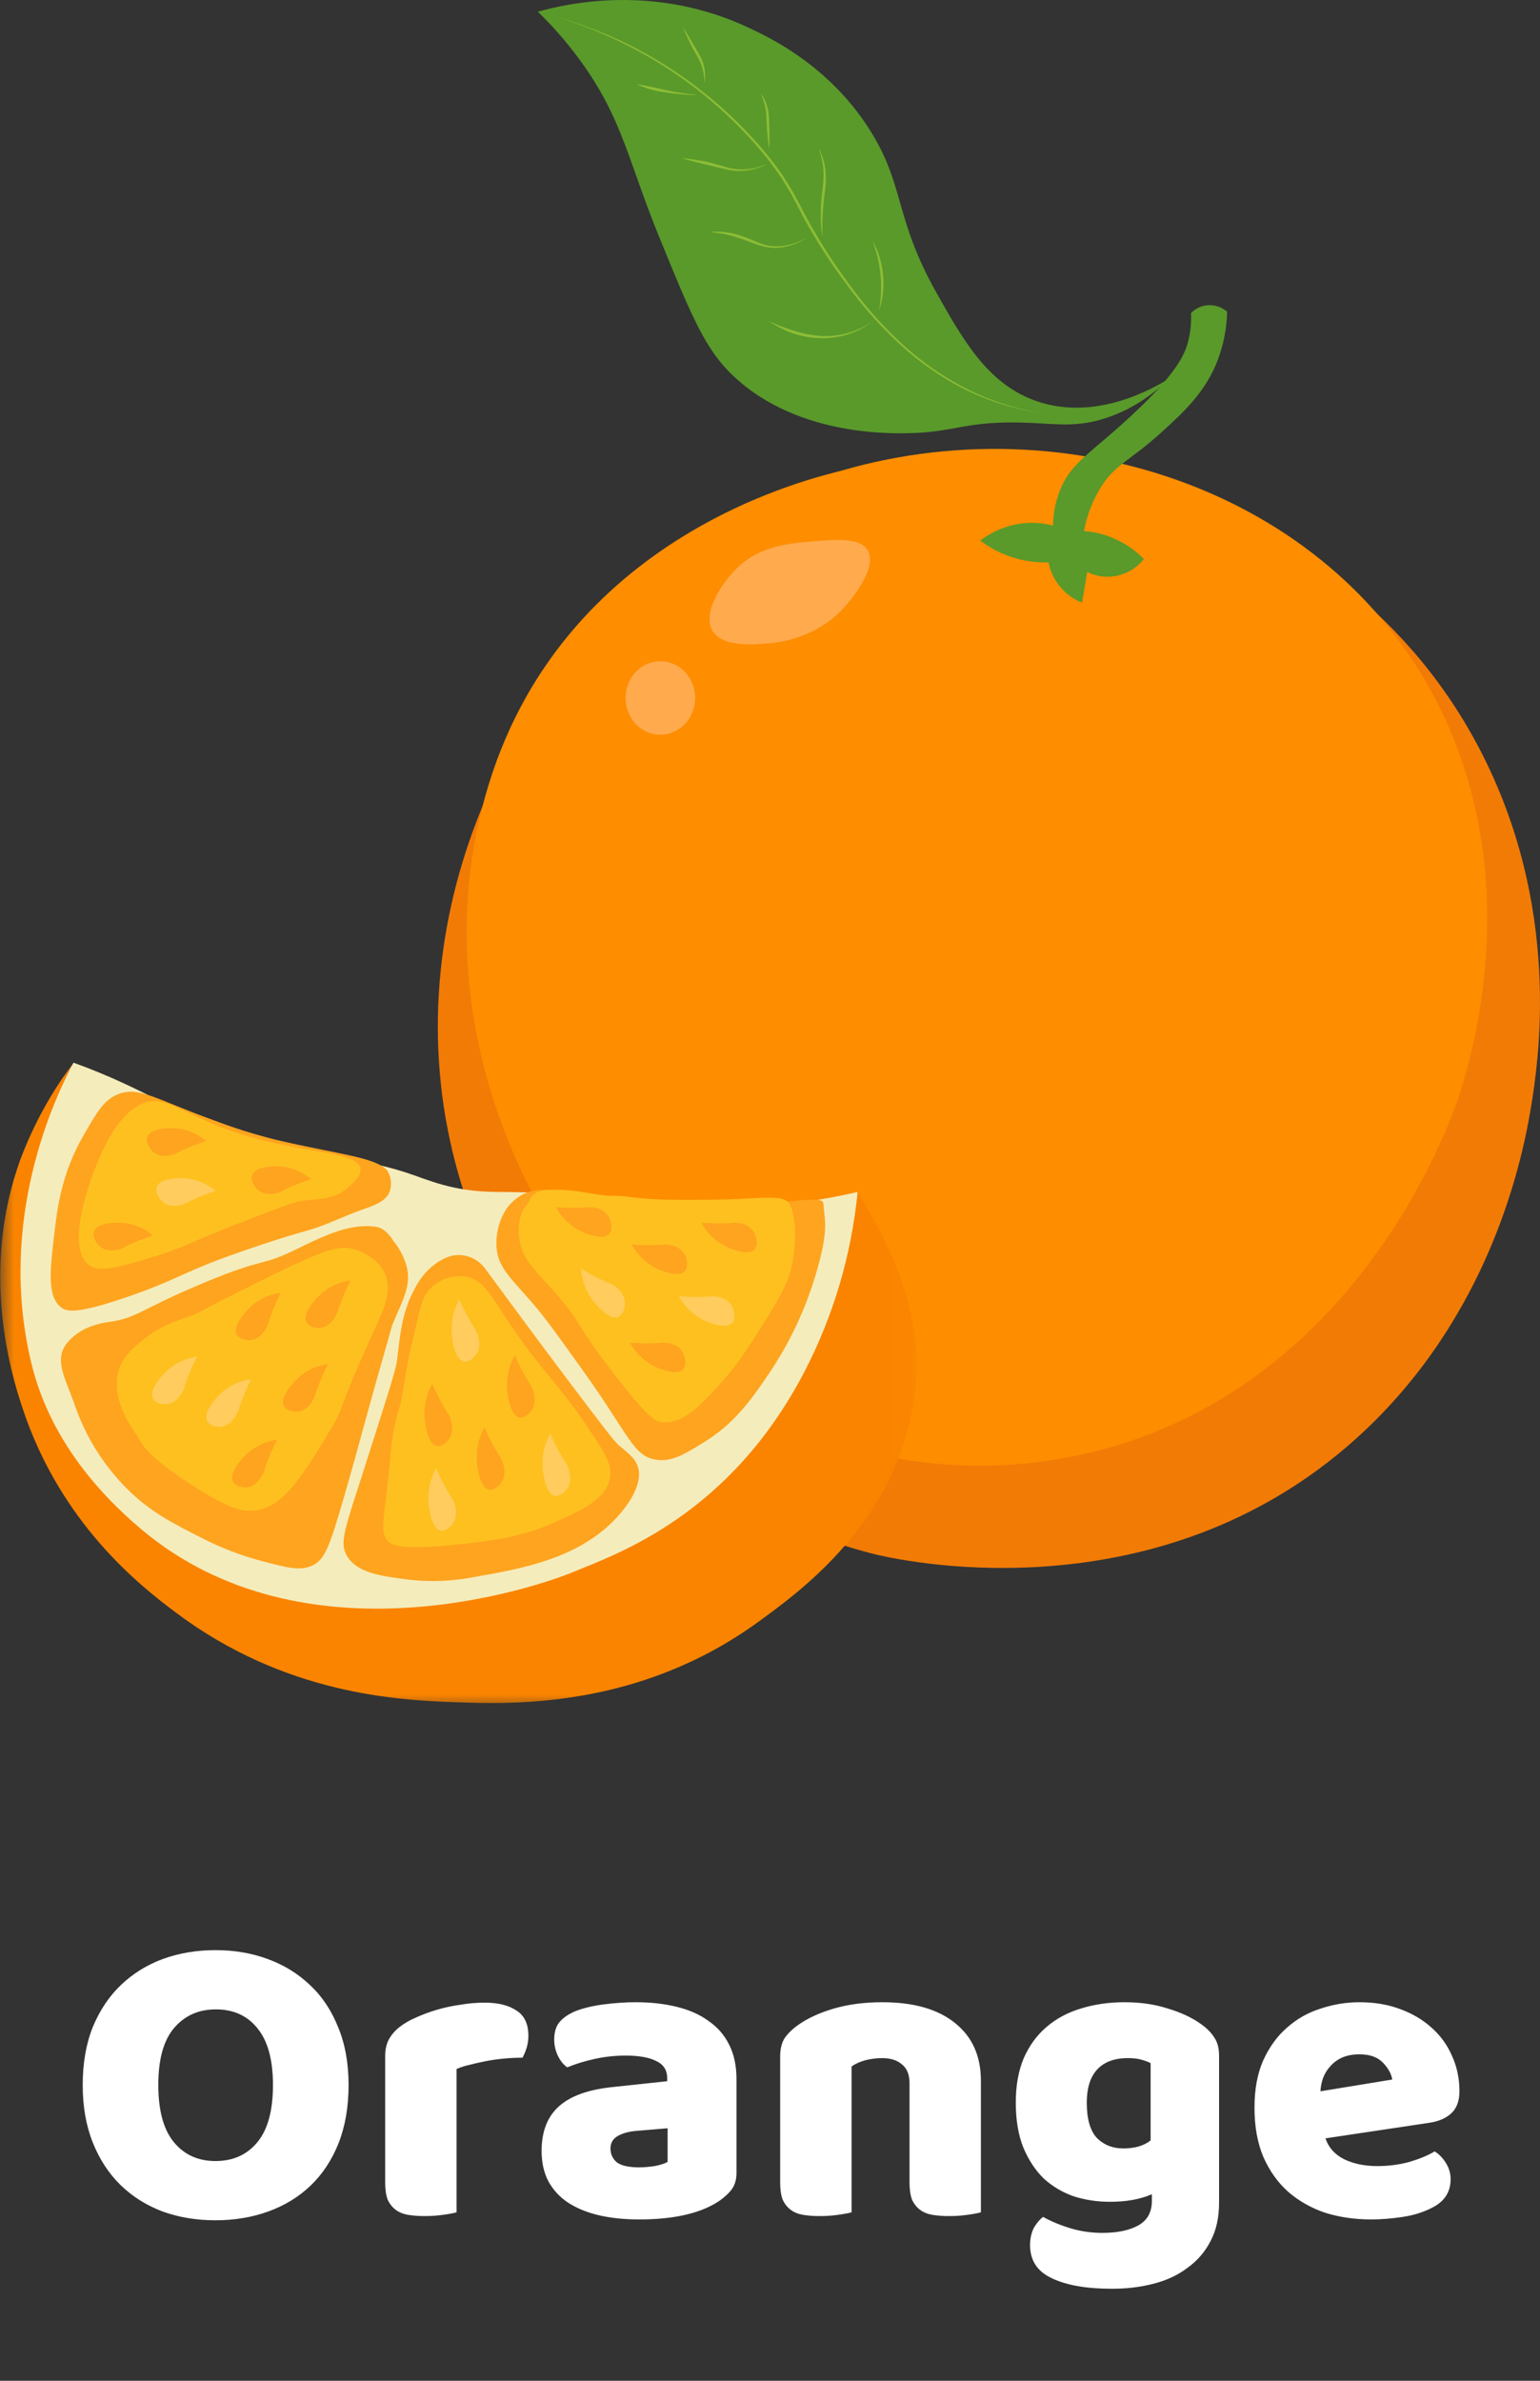 <svg width="55" height="85" viewBox="0 0 55 85" fill="none" xmlns="http://www.w3.org/2000/svg">
<rect x="0" y="0" width="55" height="85" fill="#333333" stroke="none"/>
<path d="M43.803 18.352C45.469 19.126 50.001 21.319 52.831 26.72C55.786 32.361 54.959 37.833 54.673 39.563C54.297 41.831 53.07 46.974 48.777 51.043C41.734 57.724 32.495 55.777 31.368 55.52C30.411 55.3 19.148 52.512 16.26 41.509C13.99 32.85 18.177 23.946 24.643 19.52C33.236 13.639 42.687 17.834 43.803 18.352Z" fill="#F27B06"/>
<path d="M51.777 26.041C54.266 31.867 52.608 37.519 52.157 38.975C51.973 39.573 48.854 49.098 39.535 51.707C31.923 53.836 23.848 50.323 19.697 43.787C19.089 42.83 15.123 36.352 17.324 28.448C19.969 18.956 29.305 17.02 30.078 16.796C38.524 14.35 48.266 17.823 51.777 26.041Z" fill="#FE8D00"/>
<path d="M26.255 20.347C27.101 19.482 28.17 19.397 29.065 19.326C29.888 19.26 30.744 19.19 30.999 19.665C31.344 20.307 30.342 21.467 30.215 21.612C29.177 22.815 27.773 22.945 27.406 22.974C26.838 23.018 25.747 23.101 25.427 22.486C25.094 21.852 25.78 20.833 26.255 20.347Z" fill="#FFAA4D"/>
<path d="M24.827 24.919C24.827 25.093 24.796 25.262 24.733 25.422C24.669 25.583 24.579 25.726 24.463 25.849C24.347 25.972 24.212 26.067 24.059 26.133C23.907 26.201 23.749 26.234 23.584 26.234C23.42 26.234 23.26 26.201 23.108 26.133C22.955 26.067 22.822 25.972 22.704 25.849C22.588 25.726 22.498 25.583 22.435 25.422C22.371 25.262 22.34 25.093 22.34 24.919C22.34 24.745 22.371 24.578 22.435 24.417C22.498 24.256 22.588 24.114 22.704 23.992C22.822 23.867 22.955 23.773 23.108 23.706C23.26 23.64 23.42 23.607 23.584 23.607C23.749 23.607 23.907 23.64 24.059 23.706C24.212 23.773 24.347 23.867 24.463 23.992C24.579 24.114 24.669 24.256 24.733 24.417C24.796 24.578 24.827 24.745 24.827 24.919Z" fill="#FFAA4D"/>
<path d="M41.746 13.52C41.164 13.881 39.087 15.075 36.956 14.299C35.266 13.683 34.398 12.141 33.455 10.471C31.928 7.763 32.321 6.619 31.061 4.634C29.599 2.328 27.486 1.343 26.761 1C23.394 -0.594 20.257 0.124 19.208 0.418C19.82 1.01 20.373 1.659 20.867 2.363C22.255 4.35 22.439 5.762 23.569 8.526C24.597 11.04 25.11 12.297 25.964 13.195C28.267 15.619 31.928 15.474 32.474 15.465C34.084 15.439 34.51 15.007 36.687 15.093C37.668 15.131 38.332 15.249 39.266 14.996C40.212 14.726 41.037 14.233 41.746 13.52Z" fill="#599A2A"/>
<path d="M37.262 14.752C36.314 14.627 35.403 14.358 34.533 13.938C34.101 13.727 33.685 13.483 33.288 13.208C32.888 12.935 32.508 12.633 32.15 12.304C31.43 11.643 30.78 10.911 30.203 10.11C29.612 9.322 29.084 8.489 28.616 7.613C28.399 7.169 28.158 6.74 27.891 6.328C27.616 5.921 27.318 5.536 26.994 5.171C25.687 3.694 24.172 2.517 22.446 1.642C21.591 1.204 20.706 0.85 19.792 0.579C20.713 0.835 21.604 1.175 22.465 1.598C24.203 2.467 25.732 3.639 27.051 5.116C27.378 5.481 27.682 5.868 27.962 6.275C28.233 6.689 28.477 7.12 28.697 7.565C29.158 8.44 29.682 9.272 30.264 10.06C30.836 10.862 31.477 11.593 32.19 12.255C32.547 12.583 32.923 12.886 33.318 13.161C33.713 13.436 34.124 13.681 34.552 13.896C35.415 14.326 36.318 14.613 37.262 14.752Z" fill="#8DBD36"/>
<path d="M31.398 11.087C31.432 10.878 31.453 10.669 31.463 10.458C31.472 10.248 31.467 10.039 31.448 9.83C31.427 9.621 31.394 9.415 31.347 9.212C31.299 9.006 31.24 8.805 31.169 8.607C31.273 8.79 31.356 8.984 31.416 9.19C31.479 9.395 31.52 9.606 31.54 9.82C31.56 10.035 31.559 10.249 31.534 10.464C31.512 10.677 31.467 10.886 31.398 11.087Z" fill="#8DBD36"/>
<path d="M31.094 11.529C30.831 11.718 30.548 11.859 30.243 11.951C29.936 12.04 29.623 12.083 29.304 12.073C28.985 12.068 28.673 12.017 28.368 11.916C28.066 11.817 27.78 11.678 27.512 11.498L27.517 11.489C27.801 11.623 28.094 11.732 28.396 11.82C28.694 11.914 28.997 11.971 29.307 11.995C29.619 12.013 29.928 11.982 30.231 11.903C30.536 11.824 30.822 11.698 31.089 11.522L31.094 11.529Z" fill="#8DBD36"/>
<path d="M29.371 8.46C29.33 8.194 29.309 7.925 29.311 7.655C29.312 7.386 29.33 7.116 29.364 6.849C29.406 6.586 29.42 6.322 29.406 6.057C29.384 5.791 29.325 5.532 29.233 5.281C29.361 5.521 29.442 5.776 29.477 6.048C29.507 6.321 29.5 6.59 29.458 6.861C29.425 7.127 29.397 7.391 29.382 7.657C29.368 7.925 29.368 8.191 29.371 8.46Z" fill="#8DBD36"/>
<path d="M28.76 8.53C28.501 8.68 28.228 8.781 27.936 8.832C27.791 8.854 27.643 8.858 27.496 8.841C27.351 8.823 27.207 8.79 27.066 8.741C26.787 8.643 26.52 8.532 26.245 8.453C26.106 8.409 25.966 8.379 25.825 8.35C25.683 8.323 25.54 8.31 25.396 8.288V8.277C25.541 8.269 25.687 8.271 25.834 8.282C25.98 8.297 26.123 8.323 26.267 8.356C26.548 8.44 26.822 8.544 27.091 8.665C27.224 8.719 27.363 8.755 27.503 8.779C27.647 8.797 27.789 8.799 27.931 8.783C28.221 8.746 28.494 8.658 28.756 8.521L28.76 8.53Z" fill="#8DBD36"/>
<path d="M27.363 5.87C27.131 5.987 26.888 6.06 26.633 6.093C26.375 6.119 26.122 6.099 25.87 6.031C25.623 5.972 25.377 5.917 25.132 5.855C24.886 5.794 24.64 5.738 24.397 5.661L24.399 5.65C24.65 5.673 24.902 5.716 25.153 5.758C25.401 5.807 25.645 5.884 25.888 5.954C26.131 6.029 26.377 6.06 26.628 6.044C26.881 6.025 27.125 5.965 27.359 5.86L27.363 5.87Z" fill="#8DBD36"/>
<path d="M27.475 5.327C27.446 5.157 27.427 4.986 27.41 4.816C27.39 4.643 27.38 4.471 27.375 4.3C27.375 4.132 27.358 3.965 27.325 3.8C27.287 3.635 27.233 3.474 27.165 3.32C27.267 3.459 27.344 3.613 27.394 3.78C27.444 3.948 27.468 4.121 27.468 4.297L27.481 4.81C27.484 4.982 27.484 5.153 27.475 5.327Z" fill="#8DBD36"/>
<path d="M24.874 3.398C24.515 3.389 24.158 3.358 23.805 3.303C23.626 3.281 23.449 3.248 23.274 3.204C23.101 3.156 22.931 3.096 22.765 3.021L22.768 3.012C22.947 3.035 23.12 3.074 23.295 3.107C23.47 3.142 23.642 3.189 23.817 3.226C24.165 3.298 24.519 3.351 24.874 3.387V3.398Z" fill="#8DBD36"/>
<path d="M25.162 2.968C25.158 2.786 25.132 2.606 25.085 2.432C25.035 2.26 24.962 2.099 24.867 1.95C24.779 1.794 24.687 1.637 24.612 1.472C24.534 1.307 24.456 1.142 24.39 0.973C24.491 1.123 24.583 1.277 24.675 1.433L24.948 1.899C24.994 1.978 25.037 2.06 25.073 2.144C25.11 2.231 25.136 2.32 25.155 2.414C25.191 2.597 25.193 2.782 25.162 2.968Z" fill="#8DBD36"/>
<path d="M38.713 18.961C38.812 18.429 38.997 17.936 39.266 17.476C39.8 16.578 40.29 16.51 41.455 15.458C42.287 14.704 43.042 14.006 43.481 12.88C43.697 12.317 43.812 11.734 43.826 11.127C43.595 10.937 43.334 10.865 43.042 10.909C42.848 10.944 42.68 11.034 42.536 11.177C42.552 11.505 42.521 11.83 42.444 12.15C42.316 12.684 41.973 13.527 39.519 15.628C38.666 16.358 38.151 16.732 37.84 17.549C37.691 17.94 37.614 18.345 37.609 18.765C37.321 18.69 37.03 18.657 36.734 18.668C36.099 18.701 35.524 18.912 35.006 19.3C35.236 19.474 35.483 19.621 35.742 19.738C36.288 19.984 36.855 20.096 37.448 20.079C37.498 20.325 37.59 20.552 37.723 20.759C37.956 21.115 38.262 21.366 38.645 21.515C38.706 21.15 38.767 20.785 38.829 20.42C38.999 20.505 39.176 20.558 39.363 20.58C39.548 20.602 39.734 20.593 39.916 20.55C40.099 20.508 40.271 20.437 40.432 20.336C40.593 20.233 40.734 20.109 40.855 19.958C40.495 19.597 40.081 19.33 39.612 19.155C39.321 19.047 39.022 18.983 38.713 18.961Z" fill="#599A2A"/>
<path d="M30.631 42.555C30.264 42.642 29.621 42.781 28.812 42.895C24.966 43.437 23.082 42.576 17.735 42.555C16.151 42.548 15.298 42.121 14.51 41.866C11.901 41.023 11.411 41.767 8.271 40.585C7.017 40.114 5.199 38.863 2.627 37.941C2.071 38.854 0.185 42.4 0.555 46.568C0.662 47.777 1.158 51.495 4.009 54.352C7.461 57.812 11.985 57.627 14.695 57.515C16.201 57.453 20.484 57.214 24.597 54.061C25.909 53.055 28.988 50.693 30.17 46.374C30.51 45.126 30.663 43.853 30.631 42.555Z" fill="#F5ECBB"/>
<mask id="mask0_98_438" style="mask-type:luminance" maskUnits="userSpaceOnUse" x="0" y="37" width="33" height="24">
<path d="M0 37.782H32.833V61H0V37.782Z" fill="white"/>
</mask>
<g mask="url(#mask0_98_438)">
<path d="M30.631 42.555C31.217 43.589 33.148 46.462 32.657 49.876C32.018 54.318 28.668 56.752 27.084 57.904C22.811 61.007 18.291 60.846 16.26 60.775C14.205 60.699 10.174 60.499 6.267 57.563C5.036 56.639 2.154 54.407 0.785 50.217C0.411 49.071 -0.735 45.386 0.74 41.364C1.211 40.124 1.841 38.984 2.627 37.941C2.097 38.929 -0.002 43.109 1 48.125C1.203 49.135 1.764 51.823 5.023 54.58C10.882 59.537 19.245 56.644 20.529 56.103C22.011 55.48 26.058 54.123 28.742 48.952C29.773 46.952 30.403 44.819 30.631 42.555Z" fill="#FA8400"/>
</g>
<path d="M18.38 42.838C19.269 42.106 20.118 42.702 22.985 42.797C23.98 42.832 26.016 43.113 26.498 43.065C28.945 42.821 29.399 42.713 29.41 42.994C29.43 43.479 29.588 43.771 29.279 44.979C28.905 46.446 28.3 47.797 27.468 49.032C26.869 49.92 26.257 50.807 25.134 51.498C24.442 51.923 23.98 52.208 23.415 52.114C22.614 51.98 22.458 51.227 20.867 49.001C19.943 47.709 19.48 47.062 19.056 46.569C18.259 45.643 17.796 45.272 17.735 44.557C17.688 44.022 17.865 43.263 18.38 42.838Z" fill="#FEA41F"/>
<path d="M18.541 44.185C18.63 45.014 19.165 45.37 20.014 46.374C20.782 47.282 20.503 47.177 21.834 48.928C23.144 50.651 23.415 50.75 23.63 50.776C24.451 50.875 25.203 50.002 26.025 49.049C26.415 48.596 26.699 48.147 27.269 47.249C27.968 46.145 28.115 45.745 28.167 45.595C28.458 44.755 28.481 43.463 28.189 42.968C27.99 42.629 27.061 42.797 25.933 42.823C22.377 42.898 22.846 42.689 21.777 42.689C21.281 42.689 20.508 42.429 19.588 42.482C18.919 42.521 18.967 42.845 18.817 43.017C18.46 43.424 18.524 44.028 18.541 44.185Z" fill="#FEC01F"/>
<path d="M22.555 44.427C22.898 44.46 23.241 44.466 23.584 44.444C23.786 44.411 23.98 44.438 24.167 44.524C24.304 44.59 24.406 44.693 24.474 44.832C24.543 44.984 24.581 45.228 24.474 45.368C24.276 45.628 23.666 45.397 23.415 45.27C23.049 45.08 22.763 44.799 22.555 44.427Z" fill="#FEA41F"/>
<path d="M25.042 43.65C25.385 43.683 25.728 43.688 26.072 43.666C26.273 43.633 26.467 43.659 26.654 43.747C26.791 43.811 26.893 43.914 26.961 44.055C27.03 44.205 27.068 44.451 26.961 44.59C26.763 44.849 26.153 44.618 25.902 44.493C25.536 44.303 25.25 44.02 25.042 43.65Z" fill="#FEA41F"/>
<path d="M22.494 47.931C22.836 47.964 23.179 47.969 23.522 47.947C23.725 47.914 23.919 47.941 24.106 48.028C24.243 48.092 24.345 48.194 24.413 48.336C24.482 48.486 24.52 48.732 24.413 48.871C24.214 49.131 23.605 48.9 23.354 48.774C22.988 48.583 22.701 48.303 22.494 47.931Z" fill="#FEA41F"/>
<path d="M19.853 43.098C20.196 43.131 20.539 43.136 20.883 43.114C21.084 43.081 21.278 43.109 21.465 43.195C21.602 43.259 21.704 43.362 21.772 43.503C21.841 43.654 21.879 43.899 21.772 44.038C21.574 44.299 20.964 44.068 20.713 43.941C20.347 43.751 20.061 43.47 19.853 43.098Z" fill="#FEA41F"/>
<path d="M24.245 46.277C24.586 46.31 24.93 46.315 25.273 46.293C25.475 46.26 25.669 46.286 25.857 46.374C25.992 46.438 26.094 46.541 26.163 46.682C26.231 46.832 26.269 47.078 26.163 47.217C25.964 47.476 25.356 47.245 25.105 47.12C24.737 46.93 24.451 46.647 24.245 46.277Z" fill="#FFCC5D"/>
<path d="M20.746 45.294C21.042 45.48 21.351 45.639 21.669 45.775C21.865 45.835 22.03 45.949 22.163 46.112C22.26 46.231 22.312 46.37 22.318 46.528C22.318 46.695 22.253 46.935 22.101 47.012C21.815 47.157 21.359 46.673 21.182 46.446C20.928 46.108 20.784 45.725 20.746 45.294Z" fill="#FFCC5D"/>
<path d="M15.933 44.904C16.054 44.851 16.179 44.819 16.309 44.81C16.439 44.803 16.567 44.816 16.694 44.851C16.82 44.887 16.938 44.942 17.045 45.019C17.154 45.094 17.25 45.188 17.33 45.296C18.772 47.261 19.914 48.79 20.59 49.681C21.487 50.867 21.936 51.46 22.094 51.595C22.422 51.878 22.711 52.063 22.801 52.439C22.829 52.554 22.936 53.095 22.188 53.995C20.834 55.621 18.699 55.995 16.967 56.298C16.174 56.457 15.375 56.49 14.572 56.395C13.603 56.27 12.752 56.16 12.392 55.551C12.108 55.071 12.316 54.591 13.037 52.341C13.764 50.07 14.13 48.933 14.174 48.611C14.281 47.802 14.316 46.842 14.879 45.886C15.064 45.555 15.31 45.285 15.616 45.076C15.718 45.01 15.823 44.952 15.933 44.904Z" fill="#FEA41F"/>
<path d="M16.583 45.571C17.387 45.663 17.605 46.484 18.725 48.004C19.574 49.157 20.297 49.835 21.395 51.579C21.642 51.969 21.851 52.323 21.787 52.747C21.673 53.517 20.742 53.94 19.808 54.352C18.56 54.901 17.555 55.014 16.191 55.156C14.189 55.363 13.936 55.121 13.842 55.009C13.536 54.642 13.742 54.224 13.934 52.066C14.066 50.596 14.224 50.559 14.357 49.844C14.555 48.779 14.454 48.998 14.834 47.445C15.031 46.634 15.07 46.273 15.409 45.96C15.749 45.657 16.141 45.527 16.583 45.571Z" fill="#FEC01F"/>
<path d="M13.406 43.795C12.53 43.687 11.69 44.055 10.641 44.574C9.227 45.274 9.6 44.823 7.187 45.839C4.932 46.788 4.915 47.052 3.872 47.201C3.14 47.304 2.664 47.604 2.374 47.978C1.936 48.547 2.324 49.201 2.627 50.046C3.021 51.223 3.643 52.244 4.494 53.111C5.338 53.966 6.139 54.371 7.257 54.935C7.908 55.267 8.582 55.526 9.283 55.715C10.25 55.973 10.733 56.103 11.172 55.885C11.598 55.672 11.758 55.26 12.277 53.476C12.754 51.837 12.955 51.034 13.336 49.681C13.777 48.119 13.998 47.338 14.004 47.322C14.35 46.468 14.69 45.945 14.534 45.254C14.44 44.9 14.279 44.583 14.05 44.306C14.05 44.306 13.801 43.844 13.406 43.795Z" fill="#FEA41F"/>
<path d="M12.73 44.621C12.115 44.416 11.593 44.607 9.383 45.692C6.886 46.919 7.307 46.796 6.865 46.957C6.291 47.168 5.659 47.346 4.991 47.931C4.681 48.202 4.397 48.451 4.255 48.871C3.92 49.861 4.664 50.924 4.839 51.174C5.104 51.553 5.082 51.887 6.957 53.088C8.456 54.046 8.806 53.933 9.014 53.931C10.078 53.918 10.855 52.624 11.839 50.979C12.349 50.13 11.945 50.605 13.314 47.606C13.714 46.726 14.005 46.125 13.773 45.531C13.531 44.907 12.856 44.666 12.73 44.621Z" fill="#FEC01F"/>
<path d="M13.836 41.8C13.435 41.314 12.099 41.219 9.874 40.698C9.104 40.508 8.347 40.269 7.602 39.985C5.543 39.243 4.95 38.761 4.194 39.076C3.704 39.281 3.458 39.71 2.965 40.568C2.206 41.892 2.05 43.116 1.952 43.941C1.785 45.353 1.678 46.266 2.168 46.666C2.369 46.831 2.714 46.941 4.624 46.277C6.296 45.694 6.532 45.437 8.063 44.882C9.799 44.251 10.948 43.941 10.948 43.941C11.622 43.76 12.253 43.426 12.914 43.195C13.359 43.039 13.799 42.896 13.928 42.515C13.997 42.262 13.967 42.024 13.836 41.8Z" fill="#FEA41F"/>
<path d="M4.908 39.49C4.354 39.822 3.875 40.524 3.458 41.558C3.322 41.892 2.309 44.392 3.135 45.133C3.499 45.461 4.173 45.267 5.506 44.865C6.562 44.548 6.697 44.383 8.662 43.624C9.914 43.142 10.539 42.9 10.78 42.871C11.355 42.801 11.933 42.84 12.414 42.409C12.565 42.275 12.912 42.002 12.876 41.729C12.806 41.208 11.44 41.181 9.674 40.779C6.55 40.069 5.976 38.85 4.908 39.49Z" fill="#FEC01F"/>
<path d="M16.404 46.387C16.544 46.717 16.709 47.036 16.896 47.34C17.023 47.511 17.096 47.703 17.116 47.918C17.129 48.075 17.096 48.218 17.012 48.35C16.922 48.488 16.739 48.644 16.57 48.614C16.26 48.559 16.151 47.885 16.13 47.591C16.108 47.16 16.2 46.759 16.404 46.387Z" fill="#FFCC5D"/>
<path d="M12.52 45.714C12.356 46.031 12.213 46.363 12.097 46.704C12.045 46.913 11.945 47.091 11.794 47.238C11.685 47.344 11.555 47.403 11.406 47.412C11.246 47.419 11.019 47.359 10.94 47.199C10.794 46.904 11.236 46.405 11.446 46.211C11.756 45.932 12.115 45.765 12.52 45.714Z" fill="#FEA41F"/>
<path d="M11.115 42.099C10.784 42.202 10.463 42.328 10.151 42.48C9.974 42.59 9.784 42.64 9.581 42.631C9.43 42.623 9.3 42.566 9.187 42.462C9.071 42.348 8.952 42.136 9.002 41.963C9.099 41.646 9.745 41.626 10.023 41.646C10.43 41.683 10.794 41.833 11.115 42.099Z" fill="#FEA41F"/>
<path d="M7.369 40.737C7.038 40.84 6.718 40.966 6.406 41.118C6.229 41.228 6.038 41.278 5.834 41.268C5.685 41.261 5.555 41.204 5.442 41.1C5.326 40.986 5.206 40.773 5.257 40.601C5.352 40.284 5.998 40.264 6.276 40.284C6.683 40.321 7.047 40.471 7.369 40.737Z" fill="#FEA41F"/>
<path d="M5.465 44.11C5.135 44.211 4.813 44.339 4.501 44.491C4.324 44.601 4.135 44.651 3.931 44.642C3.782 44.634 3.65 44.578 3.537 44.473C3.423 44.359 3.302 44.147 3.354 43.974C3.449 43.657 4.095 43.637 4.373 43.657C4.78 43.694 5.144 43.844 5.465 44.11Z" fill="#FEA41F"/>
<path d="M7.705 42.52C7.376 42.623 7.056 42.75 6.744 42.902C6.567 43.012 6.376 43.061 6.172 43.052C6.023 43.045 5.891 42.988 5.78 42.883C5.664 42.77 5.543 42.557 5.595 42.385C5.69 42.068 6.336 42.048 6.614 42.068C7.021 42.104 7.385 42.255 7.705 42.52Z" fill="#FFCC5D"/>
<path d="M10.033 46.151C9.868 46.469 9.726 46.799 9.61 47.142C9.558 47.351 9.458 47.529 9.307 47.676C9.198 47.782 9.068 47.841 8.917 47.85C8.759 47.857 8.532 47.797 8.452 47.637C8.307 47.342 8.749 46.843 8.959 46.649C9.269 46.37 9.628 46.204 10.033 46.151Z" fill="#FEA41F"/>
<path d="M11.714 48.704C11.55 49.023 11.408 49.355 11.291 49.696C11.239 49.905 11.139 50.083 10.988 50.23C10.879 50.336 10.749 50.395 10.598 50.404C10.441 50.411 10.213 50.35 10.134 50.191C9.988 49.896 10.43 49.397 10.64 49.203C10.95 48.924 11.309 48.757 11.714 48.704Z" fill="#FEA41F"/>
<path d="M8.972 49.239C8.808 49.559 8.667 49.889 8.551 50.231C8.499 50.44 8.399 50.618 8.248 50.765C8.137 50.871 8.007 50.93 7.858 50.939C7.7 50.946 7.472 50.886 7.394 50.726C7.248 50.431 7.69 49.932 7.9 49.738C8.21 49.459 8.569 49.293 8.972 49.239Z" fill="#FFCC5D"/>
<path d="M7.038 48.438C6.874 48.755 6.733 49.087 6.615 49.428C6.565 49.637 6.463 49.815 6.314 49.962C6.203 50.068 6.073 50.127 5.924 50.136C5.766 50.143 5.537 50.083 5.459 49.923C5.312 49.628 5.756 49.13 5.965 48.935C6.276 48.657 6.634 48.49 7.038 48.438Z" fill="#FFCC5D"/>
<path d="M9.895 51.405C9.73 51.724 9.589 52.054 9.472 52.396C9.42 52.605 9.319 52.781 9.17 52.928C9.059 53.036 8.929 53.093 8.78 53.104C8.622 53.111 8.394 53.051 8.316 52.891C8.168 52.596 8.61 52.098 8.82 51.903C9.132 51.625 9.489 51.458 9.895 51.405Z" fill="#FEA41F"/>
<path d="M18.385 48.382C18.526 48.712 18.69 49.031 18.877 49.335C19.002 49.505 19.077 49.698 19.096 49.912C19.11 50.07 19.075 50.213 18.993 50.345C18.903 50.483 18.72 50.638 18.552 50.609C18.239 50.554 18.132 49.879 18.111 49.586C18.089 49.155 18.181 48.754 18.385 48.382Z" fill="#FEA41F"/>
<path d="M15.437 49.403C15.577 49.734 15.742 50.052 15.929 50.358C16.056 50.526 16.128 50.719 16.149 50.934C16.161 51.091 16.128 51.236 16.045 51.368C15.955 51.504 15.771 51.66 15.603 51.63C15.291 51.575 15.184 50.901 15.163 50.607C15.141 50.178 15.232 49.775 15.437 49.403Z" fill="#FEA41F"/>
<path d="M17.302 50.959C17.444 51.291 17.607 51.608 17.794 51.914C17.921 52.083 17.993 52.275 18.014 52.49C18.028 52.648 17.993 52.792 17.91 52.924C17.82 53.06 17.636 53.216 17.47 53.187C17.158 53.132 17.049 52.457 17.03 52.165C17.007 51.735 17.097 51.333 17.302 50.959Z" fill="#FEA41F"/>
<path d="M19.65 51.179C19.792 51.509 19.955 51.828 20.142 52.132C20.269 52.303 20.342 52.494 20.363 52.71C20.376 52.866 20.342 53.011 20.26 53.143C20.168 53.28 19.985 53.436 19.818 53.407C19.506 53.35 19.397 52.677 19.378 52.384C19.356 51.953 19.446 51.551 19.65 51.179Z" fill="#FFCC5D"/>
<path d="M15.576 52.418C15.716 52.75 15.881 53.067 16.066 53.373C16.193 53.542 16.267 53.735 16.286 53.949C16.3 54.107 16.265 54.252 16.184 54.384C16.092 54.521 15.91 54.677 15.742 54.646C15.43 54.591 15.321 53.918 15.302 53.625C15.279 53.194 15.371 52.792 15.576 52.418Z" fill="#FFCC5D"/>
<path d="M2.954 74.44C2.954 73.66 3.074 72.97 3.314 72.37C3.564 71.77 3.899 71.27 4.319 70.87C4.749 70.46 5.249 70.15 5.819 69.94C6.399 69.73 7.024 69.625 7.694 69.625C8.364 69.625 8.984 69.73 9.554 69.94C10.134 70.15 10.639 70.46 11.069 70.87C11.499 71.27 11.834 71.77 12.074 72.37C12.324 72.97 12.449 73.66 12.449 74.44C12.449 75.22 12.329 75.915 12.089 76.525C11.849 77.125 11.514 77.63 11.084 78.04C10.664 78.44 10.164 78.745 9.584 78.955C9.004 79.165 8.374 79.27 7.694 79.27C7.014 79.27 6.384 79.165 5.804 78.955C5.224 78.735 4.724 78.42 4.304 78.01C3.884 77.6 3.554 77.095 3.314 76.495C3.074 75.895 2.954 75.21 2.954 74.44ZM5.654 74.44C5.654 75.35 5.839 76.03 6.209 76.48C6.579 76.93 7.074 77.155 7.694 77.155C8.324 77.155 8.824 76.93 9.194 76.48C9.564 76.03 9.749 75.35 9.749 74.44C9.749 73.54 9.564 72.865 9.194 72.415C8.834 71.965 8.339 71.74 7.709 71.74C7.089 71.74 6.589 71.965 6.209 72.415C5.839 72.855 5.654 73.53 5.654 74.44ZM16.306 78.985C16.206 79.015 16.046 79.045 15.826 79.075C15.616 79.105 15.396 79.12 15.166 79.12C14.946 79.12 14.746 79.105 14.566 79.075C14.396 79.045 14.251 78.985 14.131 78.895C14.011 78.805 13.916 78.685 13.846 78.535C13.786 78.375 13.756 78.17 13.756 77.92V73.42C13.756 73.19 13.796 72.995 13.876 72.835C13.966 72.665 14.091 72.515 14.251 72.385C14.411 72.255 14.606 72.14 14.836 72.04C15.076 71.93 15.331 71.835 15.601 71.755C15.871 71.675 16.151 71.615 16.441 71.575C16.731 71.525 17.021 71.5 17.311 71.5C17.791 71.5 18.171 71.595 18.451 71.785C18.731 71.965 18.871 72.265 18.871 72.685C18.871 72.825 18.851 72.965 18.811 73.105C18.771 73.235 18.721 73.355 18.661 73.465C18.451 73.465 18.236 73.475 18.016 73.495C17.796 73.515 17.581 73.545 17.371 73.585C17.161 73.625 16.961 73.67 16.771 73.72C16.591 73.76 16.436 73.81 16.306 73.87V78.985ZM22.823 77.38C22.993 77.38 23.178 77.365 23.378 77.335C23.588 77.295 23.743 77.245 23.843 77.185V75.985L22.763 76.075C22.483 76.095 22.253 76.155 22.073 76.255C21.893 76.355 21.803 76.505 21.803 76.705C21.803 76.905 21.878 77.07 22.028 77.2C22.188 77.32 22.453 77.38 22.823 77.38ZM22.703 71.485C23.243 71.485 23.733 71.54 24.173 71.65C24.623 71.76 25.003 71.93 25.313 72.16C25.633 72.38 25.878 72.665 26.048 73.015C26.218 73.355 26.303 73.76 26.303 74.23V77.59C26.303 77.85 26.228 78.065 26.078 78.235C25.938 78.395 25.768 78.535 25.568 78.655C24.918 79.045 24.003 79.24 22.823 79.24C22.293 79.24 21.813 79.19 21.383 79.09C20.963 78.99 20.598 78.84 20.288 78.64C19.988 78.44 19.753 78.185 19.583 77.875C19.423 77.565 19.343 77.205 19.343 76.795C19.343 76.105 19.548 75.575 19.958 75.205C20.368 74.835 21.003 74.605 21.863 74.515L23.828 74.305V74.2C23.828 73.91 23.698 73.705 23.438 73.585C23.188 73.455 22.823 73.39 22.343 73.39C21.963 73.39 21.593 73.43 21.233 73.51C20.873 73.59 20.548 73.69 20.258 73.81C20.128 73.72 20.018 73.585 19.928 73.405C19.838 73.215 19.793 73.02 19.793 72.82C19.793 72.56 19.853 72.355 19.973 72.205C20.103 72.045 20.298 71.91 20.558 71.8C20.848 71.69 21.188 71.61 21.578 71.56C21.978 71.51 22.353 71.485 22.703 71.485ZM32.483 74.38C32.483 74.07 32.392 73.845 32.212 73.705C32.042 73.555 31.808 73.48 31.508 73.48C31.308 73.48 31.108 73.505 30.907 73.555C30.718 73.605 30.552 73.68 30.413 73.78V78.985C30.312 79.015 30.152 79.045 29.933 79.075C29.723 79.105 29.503 79.12 29.273 79.12C29.052 79.12 28.852 79.105 28.672 79.075C28.503 79.045 28.358 78.985 28.238 78.895C28.117 78.805 28.023 78.685 27.953 78.535C27.892 78.375 27.863 78.17 27.863 77.92V73.42C27.863 73.15 27.918 72.93 28.027 72.76C28.148 72.59 28.308 72.435 28.508 72.295C28.848 72.055 29.273 71.86 29.782 71.71C30.302 71.56 30.878 71.485 31.508 71.485C32.638 71.485 33.508 71.735 34.117 72.235C34.727 72.725 35.032 73.41 35.032 74.29V78.985C34.932 79.015 34.773 79.045 34.553 79.075C34.343 79.105 34.123 79.12 33.892 79.12C33.672 79.12 33.472 79.105 33.292 79.075C33.123 79.045 32.977 78.985 32.858 78.895C32.737 78.805 32.642 78.685 32.572 78.535C32.513 78.375 32.483 78.17 32.483 77.92V74.38ZM40.163 71.485C40.733 71.485 41.248 71.56 41.708 71.71C42.178 71.85 42.573 72.035 42.893 72.265C43.093 72.405 43.248 72.56 43.358 72.73C43.478 72.9 43.538 73.12 43.538 73.39V78.64C43.538 79.17 43.438 79.625 43.238 80.005C43.038 80.395 42.763 80.715 42.413 80.965C42.073 81.225 41.668 81.415 41.198 81.535C40.738 81.655 40.243 81.715 39.713 81.715C38.803 81.715 38.088 81.59 37.568 81.34C37.048 81.1 36.788 80.705 36.788 80.155C36.788 79.925 36.833 79.72 36.923 79.54C37.023 79.37 37.133 79.24 37.253 79.15C37.543 79.31 37.868 79.445 38.228 79.555C38.598 79.665 38.978 79.72 39.368 79.72C39.908 79.72 40.338 79.63 40.658 79.45C40.978 79.27 41.138 78.98 41.138 78.58V78.34C40.728 78.52 40.228 78.61 39.638 78.61C39.188 78.61 38.758 78.545 38.348 78.415C37.948 78.275 37.593 78.065 37.283 77.785C36.983 77.495 36.738 77.125 36.548 76.675C36.368 76.225 36.278 75.69 36.278 75.07C36.278 74.46 36.373 73.93 36.563 73.48C36.763 73.03 37.033 72.66 37.373 72.37C37.723 72.07 38.133 71.85 38.603 71.71C39.083 71.56 39.603 71.485 40.163 71.485ZM41.093 73.66C41.023 73.62 40.918 73.58 40.778 73.54C40.648 73.5 40.483 73.48 40.283 73.48C39.793 73.48 39.423 73.62 39.173 73.9C38.933 74.17 38.813 74.56 38.813 75.07C38.813 75.65 38.933 76.07 39.173 76.33C39.423 76.58 39.738 76.705 40.118 76.705C40.528 76.705 40.853 76.61 41.093 76.42V73.66ZM48.973 79.24C48.383 79.24 47.833 79.16 47.323 79C46.823 78.83 46.383 78.58 46.003 78.25C45.633 77.92 45.338 77.505 45.118 77.005C44.908 76.505 44.803 75.92 44.803 75.25C44.803 74.59 44.908 74.025 45.118 73.555C45.338 73.075 45.623 72.685 45.973 72.385C46.323 72.075 46.723 71.85 47.173 71.71C47.623 71.56 48.083 71.485 48.553 71.485C49.083 71.485 49.563 71.565 49.993 71.725C50.433 71.885 50.808 72.105 51.118 72.385C51.438 72.665 51.683 73 51.853 73.39C52.033 73.78 52.123 74.205 52.123 74.665C52.123 75.005 52.028 75.265 51.838 75.445C51.648 75.625 51.383 75.74 51.043 75.79L47.338 76.345C47.448 76.675 47.673 76.925 48.013 77.095C48.353 77.255 48.743 77.335 49.183 77.335C49.593 77.335 49.978 77.285 50.338 77.185C50.708 77.075 51.008 76.95 51.238 76.81C51.398 76.91 51.533 77.05 51.643 77.23C51.753 77.41 51.808 77.6 51.808 77.8C51.808 78.25 51.598 78.585 51.178 78.805C50.858 78.975 50.498 79.09 50.098 79.15C49.698 79.21 49.323 79.24 48.973 79.24ZM48.553 73.345C48.313 73.345 48.103 73.385 47.923 73.465C47.753 73.545 47.613 73.65 47.503 73.78C47.393 73.9 47.308 74.04 47.248 74.2C47.198 74.35 47.168 74.505 47.158 74.665L49.723 74.245C49.693 74.045 49.583 73.845 49.393 73.645C49.203 73.445 48.923 73.345 48.553 73.345Z" fill="white"/>
</svg>
